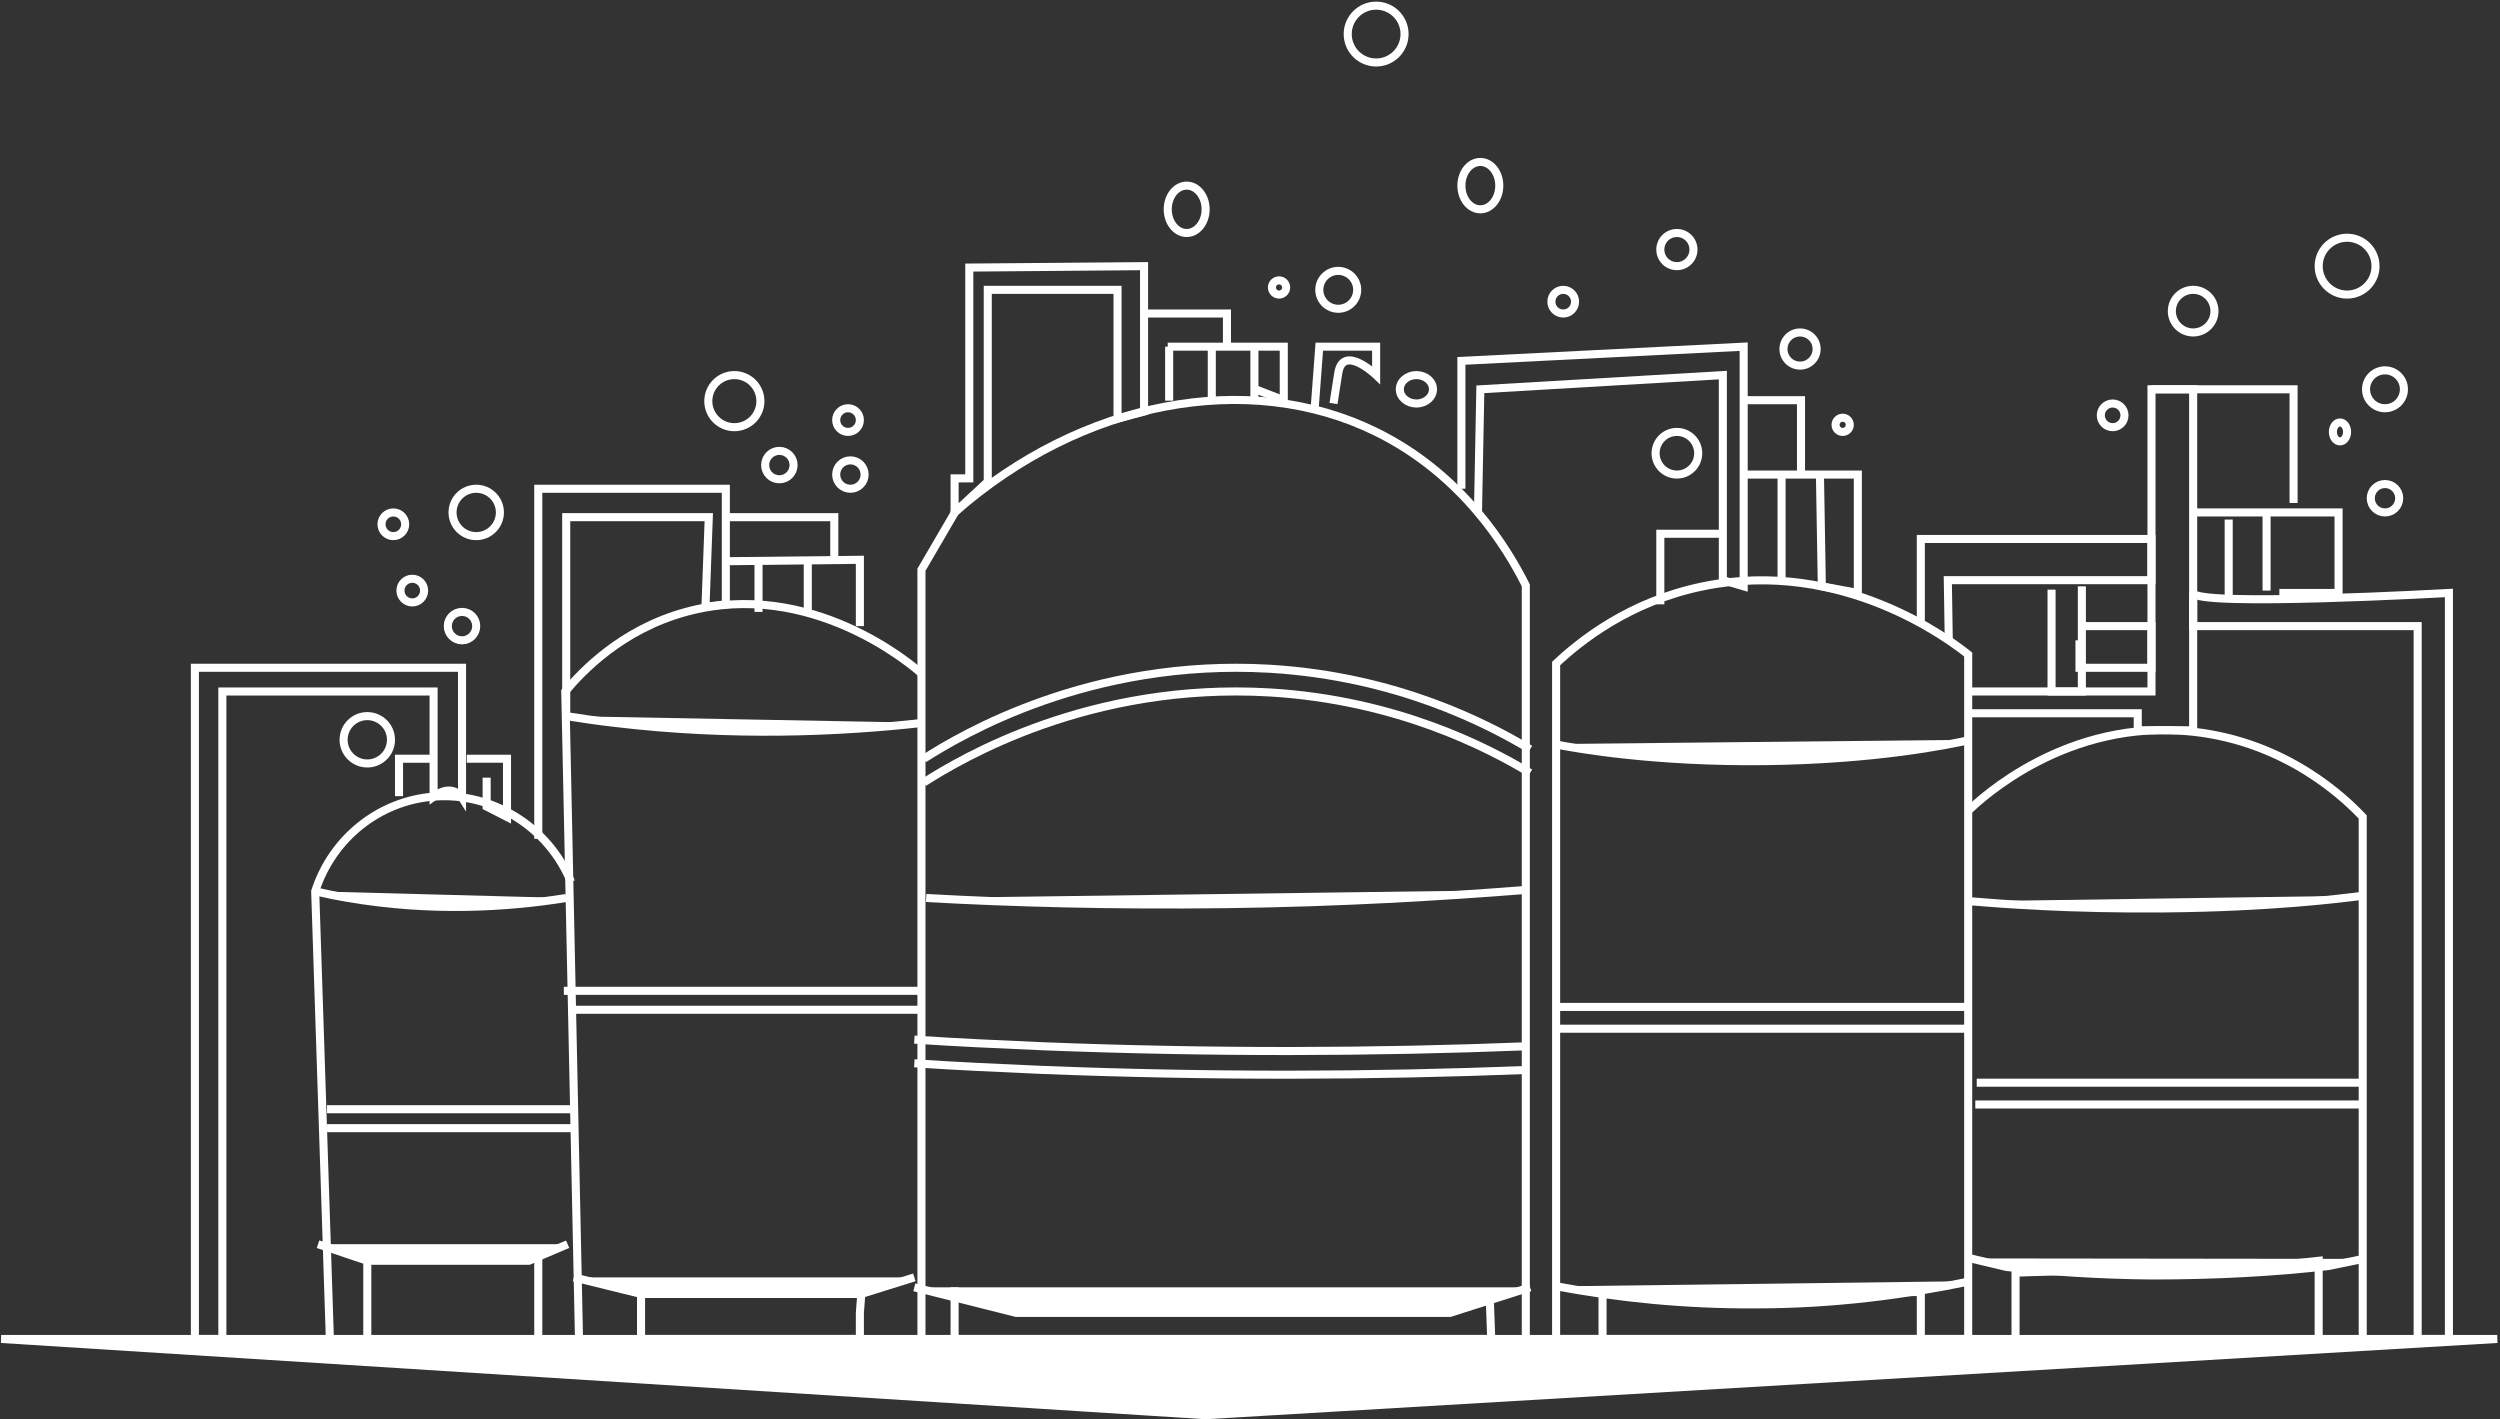 <svg width="620" height="352" viewBox="0 0 620 352" fill="none" xmlns="http://www.w3.org/2000/svg">
<rect x="0" y="0" width="620" height="352" fill="#333333" stroke="none"/>
<path d="M236.742 127.086C268.222 99.365 309.568 91.495 341.283 107.117C362.779 117.689 373.82 136.013 378.401 145.175C378.401 172.661 378.401 200.029 378.401 227.516C378.401 255.002 378.401 297.288 378.401 332.174H228.52V141.298C231.221 136.6 234.04 131.902 236.742 127.203V127.086Z" stroke="white" stroke-width="2" stroke-miterlimit="10"/>
<path d="M226.758 257.821C237.212 258.526 247.784 258.995 258.473 259.465C300.289 261.11 340.461 260.992 378.871 259.465" stroke="white" stroke-width="2" stroke-miterlimit="10"/>
<path d="M226.758 263.694C237.212 264.399 247.784 264.868 258.473 265.338C300.289 266.983 340.461 266.865 378.871 265.338" stroke="white" stroke-width="2" stroke-miterlimit="10"/>
<path d="M229.105 194.039C238.502 188.049 270.335 169.137 314.853 171.722C346.45 173.601 369.12 185.465 379.457 191.69" stroke="white" stroke-width="2" stroke-miterlimit="10"/>
<path d="M229.105 188.166C238.502 182.176 270.335 163.264 314.853 165.848C346.45 167.728 369.12 179.592 379.457 185.817" stroke="white" stroke-width="2" stroke-miterlimit="10"/>
<path d="M236.742 127.086V118.628H240.384V66.358L283.727 66.005V102.066L277.149 103.828V71.879H244.965V119.451L236.742 127.086Z" stroke="white" stroke-width="2" stroke-miterlimit="10"/>
<path d="M289.598 85.974H311.328H318.376V99.247L311.328 96.546" stroke="white" stroke-width="2" stroke-miterlimit="10"/>
<path d="M311.094 85.974V99.365" stroke="white" stroke-width="2" stroke-miterlimit="10"/>
<path d="M289.953 85.974V99.365" stroke="white" stroke-width="2" stroke-miterlimit="10"/>
<path d="M300.523 85.974V99.365" stroke="white" stroke-width="2" stroke-miterlimit="10"/>
<path d="M331.886 76.577C334.481 76.577 336.584 74.474 336.584 71.879C336.584 69.284 334.481 67.18 331.886 67.18C329.291 67.18 327.188 69.284 327.188 71.879C327.188 74.474 329.291 76.577 331.886 76.577Z" stroke="white" stroke-width="2" stroke-miterlimit="10"/>
<path d="M294.296 57.783C296.891 57.783 298.995 55.154 298.995 51.91C298.995 48.667 296.891 46.037 294.296 46.037C291.701 46.037 289.598 48.667 289.598 51.91C289.598 55.154 291.701 57.783 294.296 57.783Z" stroke="white" stroke-width="2" stroke-miterlimit="10"/>
<path d="M341.282 15.497C345.174 15.497 348.33 12.341 348.33 8.449C348.33 4.557 345.174 1.401 341.282 1.401C337.39 1.401 334.234 4.557 334.234 8.449C334.234 12.341 337.39 15.497 341.282 15.497Z" stroke="white" stroke-width="2" stroke-miterlimit="10"/>
<path d="M582.079 73.053C585.971 73.053 589.127 69.898 589.127 66.005C589.127 62.113 585.971 58.958 582.079 58.958C578.187 58.958 575.031 62.113 575.031 66.005C575.031 69.898 578.187 73.053 582.079 73.053Z" stroke="white" stroke-width="2" stroke-miterlimit="10"/>
<path d="M317.203 73.053C318.176 73.053 318.965 72.264 318.965 71.291C318.965 70.318 318.176 69.529 317.203 69.529C316.23 69.529 315.441 70.318 315.441 71.291C315.441 72.264 316.23 73.053 317.203 73.053Z" stroke="white" stroke-width="2" stroke-miterlimit="10"/>
<path d="M367.124 51.91C369.719 51.91 371.823 49.281 371.823 46.037C371.823 42.794 369.719 40.164 367.124 40.164C364.529 40.164 362.426 42.794 362.426 46.037C362.426 49.281 364.529 51.91 367.124 51.91Z" stroke="white" stroke-width="2" stroke-miterlimit="10"/>
<path d="M210.899 121.213C212.845 121.213 214.423 119.635 214.423 117.689C214.423 115.743 212.845 114.165 210.899 114.165C208.953 114.165 207.375 115.743 207.375 117.689C207.375 119.635 208.953 121.213 210.899 121.213Z" stroke="white" stroke-width="2" stroke-miterlimit="10"/>
<path d="M193.282 118.863C195.228 118.863 196.806 117.285 196.806 115.339C196.806 113.393 195.228 111.815 193.282 111.815C191.335 111.815 189.758 113.393 189.758 115.339C189.758 117.285 191.335 118.863 193.282 118.863Z" stroke="white" stroke-width="2" stroke-miterlimit="10"/>
<path d="M114.579 158.801C116.525 158.801 118.102 157.223 118.102 155.277C118.102 153.331 116.525 151.753 114.579 151.753C112.632 151.753 111.055 153.331 111.055 155.277C111.055 157.223 112.632 158.801 114.579 158.801Z" stroke="white" stroke-width="2" stroke-miterlimit="10"/>
<path d="M591.477 127.086C593.423 127.086 595.001 125.508 595.001 123.562C595.001 121.616 593.423 120.038 591.477 120.038C589.531 120.038 587.953 121.616 587.953 123.562C587.953 125.508 589.531 127.086 591.477 127.086Z" stroke="white" stroke-width="2" stroke-miterlimit="10"/>
<path d="M0.289 332.057L298.995 350.968L619.314 332.057H0.289Z" fill="white" stroke="white" stroke-width="2" stroke-miterlimit="10"/>
<path d="M226.758 319.253L252.012 325.596H359.607L379.458 319.253" fill="white"/>
<path d="M226.758 319.253L252.012 325.596H359.607L379.458 319.253" stroke="white" stroke-width="2" stroke-miterlimit="10"/>
<path d="M236.742 319.253V332.057H369.827L369.474 322.425" stroke="white" stroke-width="2" stroke-miterlimit="10"/>
<path d="M143.594 332.057L140.188 171.486C144.299 166.553 154.165 156.099 170.14 151.753C201.033 143.296 226.287 165.026 228.519 167.023" stroke="white" stroke-width="2" stroke-miterlimit="10"/>
<path d="M81.809 332.057L78.168 221.055C82.397 207.899 94.025 198.62 107.533 197.563C121.981 196.388 135.959 204.963 141.597 218.706" stroke="white" stroke-width="2" stroke-miterlimit="10"/>
<path d="M107.533 197.562V171.486H55.145V332.056H48.332V165.613H114.581V197.797C114.581 197.797 112.231 194.039 107.533 197.562Z" stroke="white" stroke-width="2" stroke-miterlimit="10"/>
<path d="M98.957 197.446V188.166H107.532" stroke="white" stroke-width="2" stroke-miterlimit="10"/>
<path d="M115.754 188.166H125.738V202.614L120.687 200.03V192.864" stroke="white" stroke-width="2" stroke-miterlimit="10"/>
<path d="M133.492 208.017V121.212H180.007V149.873L174.956 150.46L175.779 128.26H140.422V176.889" stroke="white" stroke-width="2" stroke-miterlimit="10"/>
<path d="M180.008 139.184L213.25 138.832V155.277" stroke="white" stroke-width="2" stroke-miterlimit="10"/>
<path d="M188.113 139.067V151.753" stroke="white" stroke-width="2" stroke-miterlimit="10"/>
<path d="M200.328 138.832V151.988" stroke="white" stroke-width="2" stroke-miterlimit="10"/>
<path d="M180.008 128.26H206.907V139.067" stroke="white" stroke-width="2" stroke-miterlimit="10"/>
<path d="M142.305 316.787L158.984 320.898H213.604L226.76 316.787" fill="white"/>
<path d="M142.305 316.787L158.984 320.898H213.604L226.76 316.787" stroke="white" stroke-width="2" stroke-miterlimit="10"/>
<path d="M78.875 308.564L91.091 312.676H131.146L140.777 308.564" fill="white"/>
<path d="M78.875 308.564L91.091 312.676H131.146L140.777 308.564" stroke="white" stroke-width="2" stroke-miterlimit="10"/>
<path d="M78.168 221.055C80.752 221.642 83.571 222.23 86.39 222.7C106.946 226.223 125.858 225.049 140.423 222.7" fill="white"/>
<path d="M78.168 221.055C80.752 221.642 83.571 222.23 86.39 222.7C106.946 226.223 125.858 225.049 140.423 222.7" stroke="white" stroke-width="2" stroke-miterlimit="10"/>
<path d="M140.422 177.594C144.181 178.182 148.057 178.769 152.168 179.239C181.416 182.763 208.315 181.588 229.106 179.239" fill="white"/>
<path d="M140.422 177.594C144.181 178.182 148.057 178.769 152.168 179.239C181.416 182.763 208.315 181.588 229.106 179.239" stroke="white" stroke-width="2" stroke-miterlimit="10"/>
<path d="M229.691 222.7C250.717 223.875 275.736 224.579 304.045 224.227C332.471 223.875 357.49 222.348 378.398 220.703" fill="white"/>
<path d="M229.691 222.7C250.717 223.875 275.736 224.579 304.045 224.227C332.471 223.875 357.49 222.348 378.398 220.703" stroke="white" stroke-width="2" stroke-miterlimit="10"/>
<path d="M81.106 275.088H142.773" stroke="white" stroke-width="2" stroke-miterlimit="10"/>
<path d="M141.008 250.421H229.104" stroke="white" stroke-width="2" stroke-miterlimit="10"/>
<path d="M385.332 255.119H487.524" stroke="white" stroke-width="2" stroke-miterlimit="10"/>
<path d="M139.836 245.722H227.932" stroke="white" stroke-width="2" stroke-miterlimit="10"/>
<path d="M81.106 279.786H142.773" stroke="white" stroke-width="2" stroke-miterlimit="10"/>
<path d="M283.727 77.751H304.282V85.974" stroke="white" stroke-width="2" stroke-miterlimit="10"/>
<path d="M385.918 332.057V164.556C391.791 159.035 404.007 149.168 422.331 145.41C456.982 138.244 483.999 159.035 488.11 162.324V332.057H385.918Z" stroke="white" stroke-width="2" stroke-miterlimit="10"/>
<path d="M91.09 312.676V332.057" stroke="white" stroke-width="2" stroke-miterlimit="10"/>
<path d="M133.492 312.088V332.057" stroke="white" stroke-width="2" stroke-miterlimit="10"/>
<path d="M158.98 320.898V332.057H213.248V325.596L213.6 320.898" stroke="white" stroke-width="2" stroke-miterlimit="10"/>
<path d="M385.332 184.524C391.205 185.699 410.586 189.105 438.19 188.753C465.089 188.401 483.06 184.759 488.699 183.467" fill="white"/>
<path d="M385.332 184.524C391.205 185.699 410.586 189.105 438.19 188.753C465.089 188.401 483.06 184.759 488.699 183.467" stroke="white" stroke-width="2" stroke-miterlimit="10"/>
<path d="M385.684 249.716H488.698" stroke="white" stroke-width="2" stroke-miterlimit="10"/>
<path d="M489.871 273.913H585.133" stroke="white" stroke-width="2" stroke-miterlimit="10"/>
<path d="M490.227 268.51H586.193" stroke="white" stroke-width="2" stroke-miterlimit="10"/>
<path d="M386.035 319.018C401.188 321.837 417.75 323.599 435.487 323.482C454.75 323.482 472.487 321.132 488.697 317.726" fill="white"/>
<path d="M386.035 319.018C401.188 321.837 417.75 323.599 435.487 323.482C454.75 323.482 472.487 321.132 488.697 317.726" stroke="white" stroke-width="2" stroke-miterlimit="10"/>
<path d="M362.426 121.213V89.498L432.433 85.974V145.41L427.265 143.883V93.022L367.124 96.546L366.537 127.086" stroke="white" stroke-width="2" stroke-miterlimit="10"/>
<path d="M432.434 117.689H460.742V147.054L451.815 145.41L451.345 117.689H441.831V143.883" stroke="white" stroke-width="2" stroke-miterlimit="10"/>
<path d="M427.263 132.372H411.758V149.873" stroke="white" stroke-width="2" stroke-miterlimit="10"/>
<path d="M432.434 99.247H446.647V117.689" stroke="white" stroke-width="2" stroke-miterlimit="10"/>
<path d="M580.317 109.467C581.29 109.467 582.079 108.415 582.079 107.117C582.079 105.82 581.29 104.768 580.317 104.768C579.344 104.768 578.555 105.82 578.555 107.117C578.555 108.415 579.344 109.467 580.317 109.467Z" stroke="white" stroke-width="2" stroke-miterlimit="10"/>
<path d="M97.55 132.959C99.172 132.959 100.486 131.644 100.486 130.022C100.486 128.401 99.172 127.086 97.55 127.086C95.928 127.086 94.613 128.401 94.613 130.022C94.613 131.644 95.928 132.959 97.55 132.959Z" stroke="white" stroke-width="2" stroke-miterlimit="10"/>
<path d="M591.476 101.244C594.071 101.244 596.174 99.141 596.174 96.546C596.174 93.951 594.071 91.847 591.476 91.847C588.881 91.847 586.777 93.951 586.777 96.546C586.777 99.141 588.881 101.244 591.476 101.244Z" stroke="white" stroke-width="2" stroke-miterlimit="10"/>
<path d="M351.267 100.069C353.538 100.069 355.379 98.492 355.379 96.545C355.379 94.599 353.538 93.022 351.267 93.022C348.997 93.022 347.156 94.599 347.156 96.545C347.156 98.492 348.997 100.069 351.267 100.069Z" stroke="white" stroke-width="2" stroke-miterlimit="10"/>
<path d="M182.121 105.942C185.689 105.942 188.581 103.05 188.581 99.482C188.581 95.914 185.689 93.022 182.121 93.022C178.553 93.022 175.66 95.914 175.66 99.482C175.66 103.05 178.553 105.942 182.121 105.942Z" stroke="white" stroke-width="2" stroke-miterlimit="10"/>
<path d="M326.012 101.597L327.186 85.974H341.282V93.022C341.282 93.022 333.059 85.152 331.885 92.552L330.71 100.07" stroke="white" stroke-width="2" stroke-miterlimit="10"/>
<path d="M476.364 331.235V320.428H397.43V335.463" stroke="white" stroke-width="2" stroke-miterlimit="10"/>
<path d="M585.955 332.057V202.614C581.844 198.268 567.396 184.055 543.904 181.471C512.659 177.947 491.163 198.15 488.109 201.087" stroke="white" stroke-width="2" stroke-miterlimit="10"/>
<path d="M488.695 223.522C495.743 224.109 513.362 225.519 536.972 225.284C562.696 225.049 579.963 222.935 586.189 222.112" fill="white"/>
<path d="M488.695 223.522C495.743 224.109 513.362 225.519 536.972 225.284C562.696 225.049 579.963 222.935 586.189 222.112" stroke="white" stroke-width="2" stroke-miterlimit="10"/>
<path d="M488.695 312.088L497.622 314.203C508.546 315.377 520.645 316.2 533.683 316.317C549.776 316.317 564.458 315.495 577.497 313.968L586.071 312.206" fill="white"/>
<path d="M488.695 312.088L497.622 314.203C508.546 315.377 520.645 316.2 533.683 316.317C549.776 316.317 564.458 315.495 577.497 313.968L586.071 312.206" stroke="white" stroke-width="2" stroke-miterlimit="10"/>
<path d="M499.855 333.819V315.612L567.279 313.498L575.031 312.676V333.349" stroke="white" stroke-width="2" stroke-miterlimit="10"/>
<path d="M488.698 176.889H530.162V181.118H543.905V96.545H533.569V165.613V171.486H487.523" stroke="white" stroke-width="2" stroke-miterlimit="10"/>
<path d="M476.363 154.572V133.664H533.567V143.883H483.059L483.294 158.8" stroke="white" stroke-width="2" stroke-miterlimit="10"/>
<path d="M508.785 146.232V171.486H516.303V145.41" stroke="white" stroke-width="2" stroke-miterlimit="10"/>
<path d="M515.715 155.276H533.569V165.613H515.715V158.8" stroke="white" stroke-width="2" stroke-miterlimit="10"/>
<path d="M543.902 147.054C544.49 150.578 607.332 147.054 607.332 147.054V332.057H599.579V155.277H543.902V147.054Z" stroke="white" stroke-width="2" stroke-miterlimit="10"/>
<path d="M543.902 127.086H555.061H565.28H579.963V147.054H565.28" stroke="white" stroke-width="2" stroke-miterlimit="10"/>
<path d="M552.715 147.642V128.848" stroke="white" stroke-width="2" stroke-miterlimit="10"/>
<path d="M562.109 146.467V127.673" stroke="white" stroke-width="2" stroke-miterlimit="10"/>
<path d="M533.566 96.545H568.805V124.736" stroke="white" stroke-width="2" stroke-miterlimit="10"/>
<path d="M415.872 117.689C418.791 117.689 421.158 115.322 421.158 112.403C421.158 109.484 418.791 107.117 415.872 107.117C412.952 107.117 410.586 109.484 410.586 112.403C410.586 115.322 412.952 117.689 415.872 117.689Z" stroke="white" stroke-width="2" stroke-miterlimit="10"/>
<path d="M415.869 66.005C418.14 66.005 419.98 64.165 419.98 61.894C419.98 59.624 418.14 57.783 415.869 57.783C413.598 57.783 411.758 59.624 411.758 61.894C411.758 64.165 413.598 66.005 415.869 66.005Z" stroke="white" stroke-width="2" stroke-miterlimit="10"/>
<path d="M543.903 82.45C546.822 82.45 549.189 80.084 549.189 77.164C549.189 74.245 546.822 71.878 543.903 71.878C540.984 71.878 538.617 74.245 538.617 77.164C538.617 80.084 540.984 82.45 543.903 82.45Z" stroke="white" stroke-width="2" stroke-miterlimit="10"/>
<path d="M387.679 77.751C389.301 77.751 390.615 76.437 390.615 74.815C390.615 73.193 389.301 71.878 387.679 71.878C386.057 71.878 384.742 73.193 384.742 74.815C384.742 76.437 386.057 77.751 387.679 77.751Z" stroke="white" stroke-width="2" stroke-miterlimit="10"/>
<path d="M523.937 105.942C525.558 105.942 526.873 104.628 526.873 103.006C526.873 101.384 525.558 100.069 523.937 100.069C522.315 100.069 521 101.384 521 103.006C521 104.628 522.315 105.942 523.937 105.942Z" stroke="white" stroke-width="2" stroke-miterlimit="10"/>
<path d="M456.981 107.117C457.954 107.117 458.743 106.328 458.743 105.355C458.743 104.382 457.954 103.593 456.981 103.593C456.008 103.593 455.219 104.382 455.219 105.355C455.219 106.328 456.008 107.117 456.981 107.117Z" stroke="white" stroke-width="2" stroke-miterlimit="10"/>
<path d="M446.412 90.672C448.682 90.672 450.523 88.832 450.523 86.561C450.523 84.291 448.682 82.45 446.412 82.45C444.141 82.45 442.301 84.291 442.301 86.561C442.301 88.832 444.141 90.672 446.412 90.672Z" stroke="white" stroke-width="2" stroke-miterlimit="10"/>
<path d="M210.312 107.117C211.933 107.117 213.248 105.803 213.248 104.181C213.248 102.559 211.933 101.244 210.312 101.244C208.69 101.244 207.375 102.559 207.375 104.181C207.375 105.803 208.69 107.117 210.312 107.117Z" stroke="white" stroke-width="2" stroke-miterlimit="10"/>
<path d="M102.245 149.403C103.867 149.403 105.182 148.089 105.182 146.467C105.182 144.845 103.867 143.53 102.245 143.53C100.623 143.53 99.309 144.845 99.309 146.467C99.309 148.089 100.623 149.403 102.245 149.403Z" stroke="white" stroke-width="2" stroke-miterlimit="10"/>
<path d="M118.104 132.959C121.347 132.959 123.977 130.329 123.977 127.086C123.977 123.842 121.347 121.212 118.104 121.212C114.86 121.212 112.23 123.842 112.23 127.086C112.23 130.329 114.86 132.959 118.104 132.959Z" stroke="white" stroke-width="2" stroke-miterlimit="10"/>
<path d="M91.088 189.34C94.332 189.34 96.961 186.711 96.961 183.467C96.961 180.224 94.332 177.594 91.088 177.594C87.844 177.594 85.215 180.224 85.215 183.467C85.215 186.711 87.844 189.34 91.088 189.34Z" stroke="white" stroke-width="2" stroke-miterlimit="10"/>
</svg>
